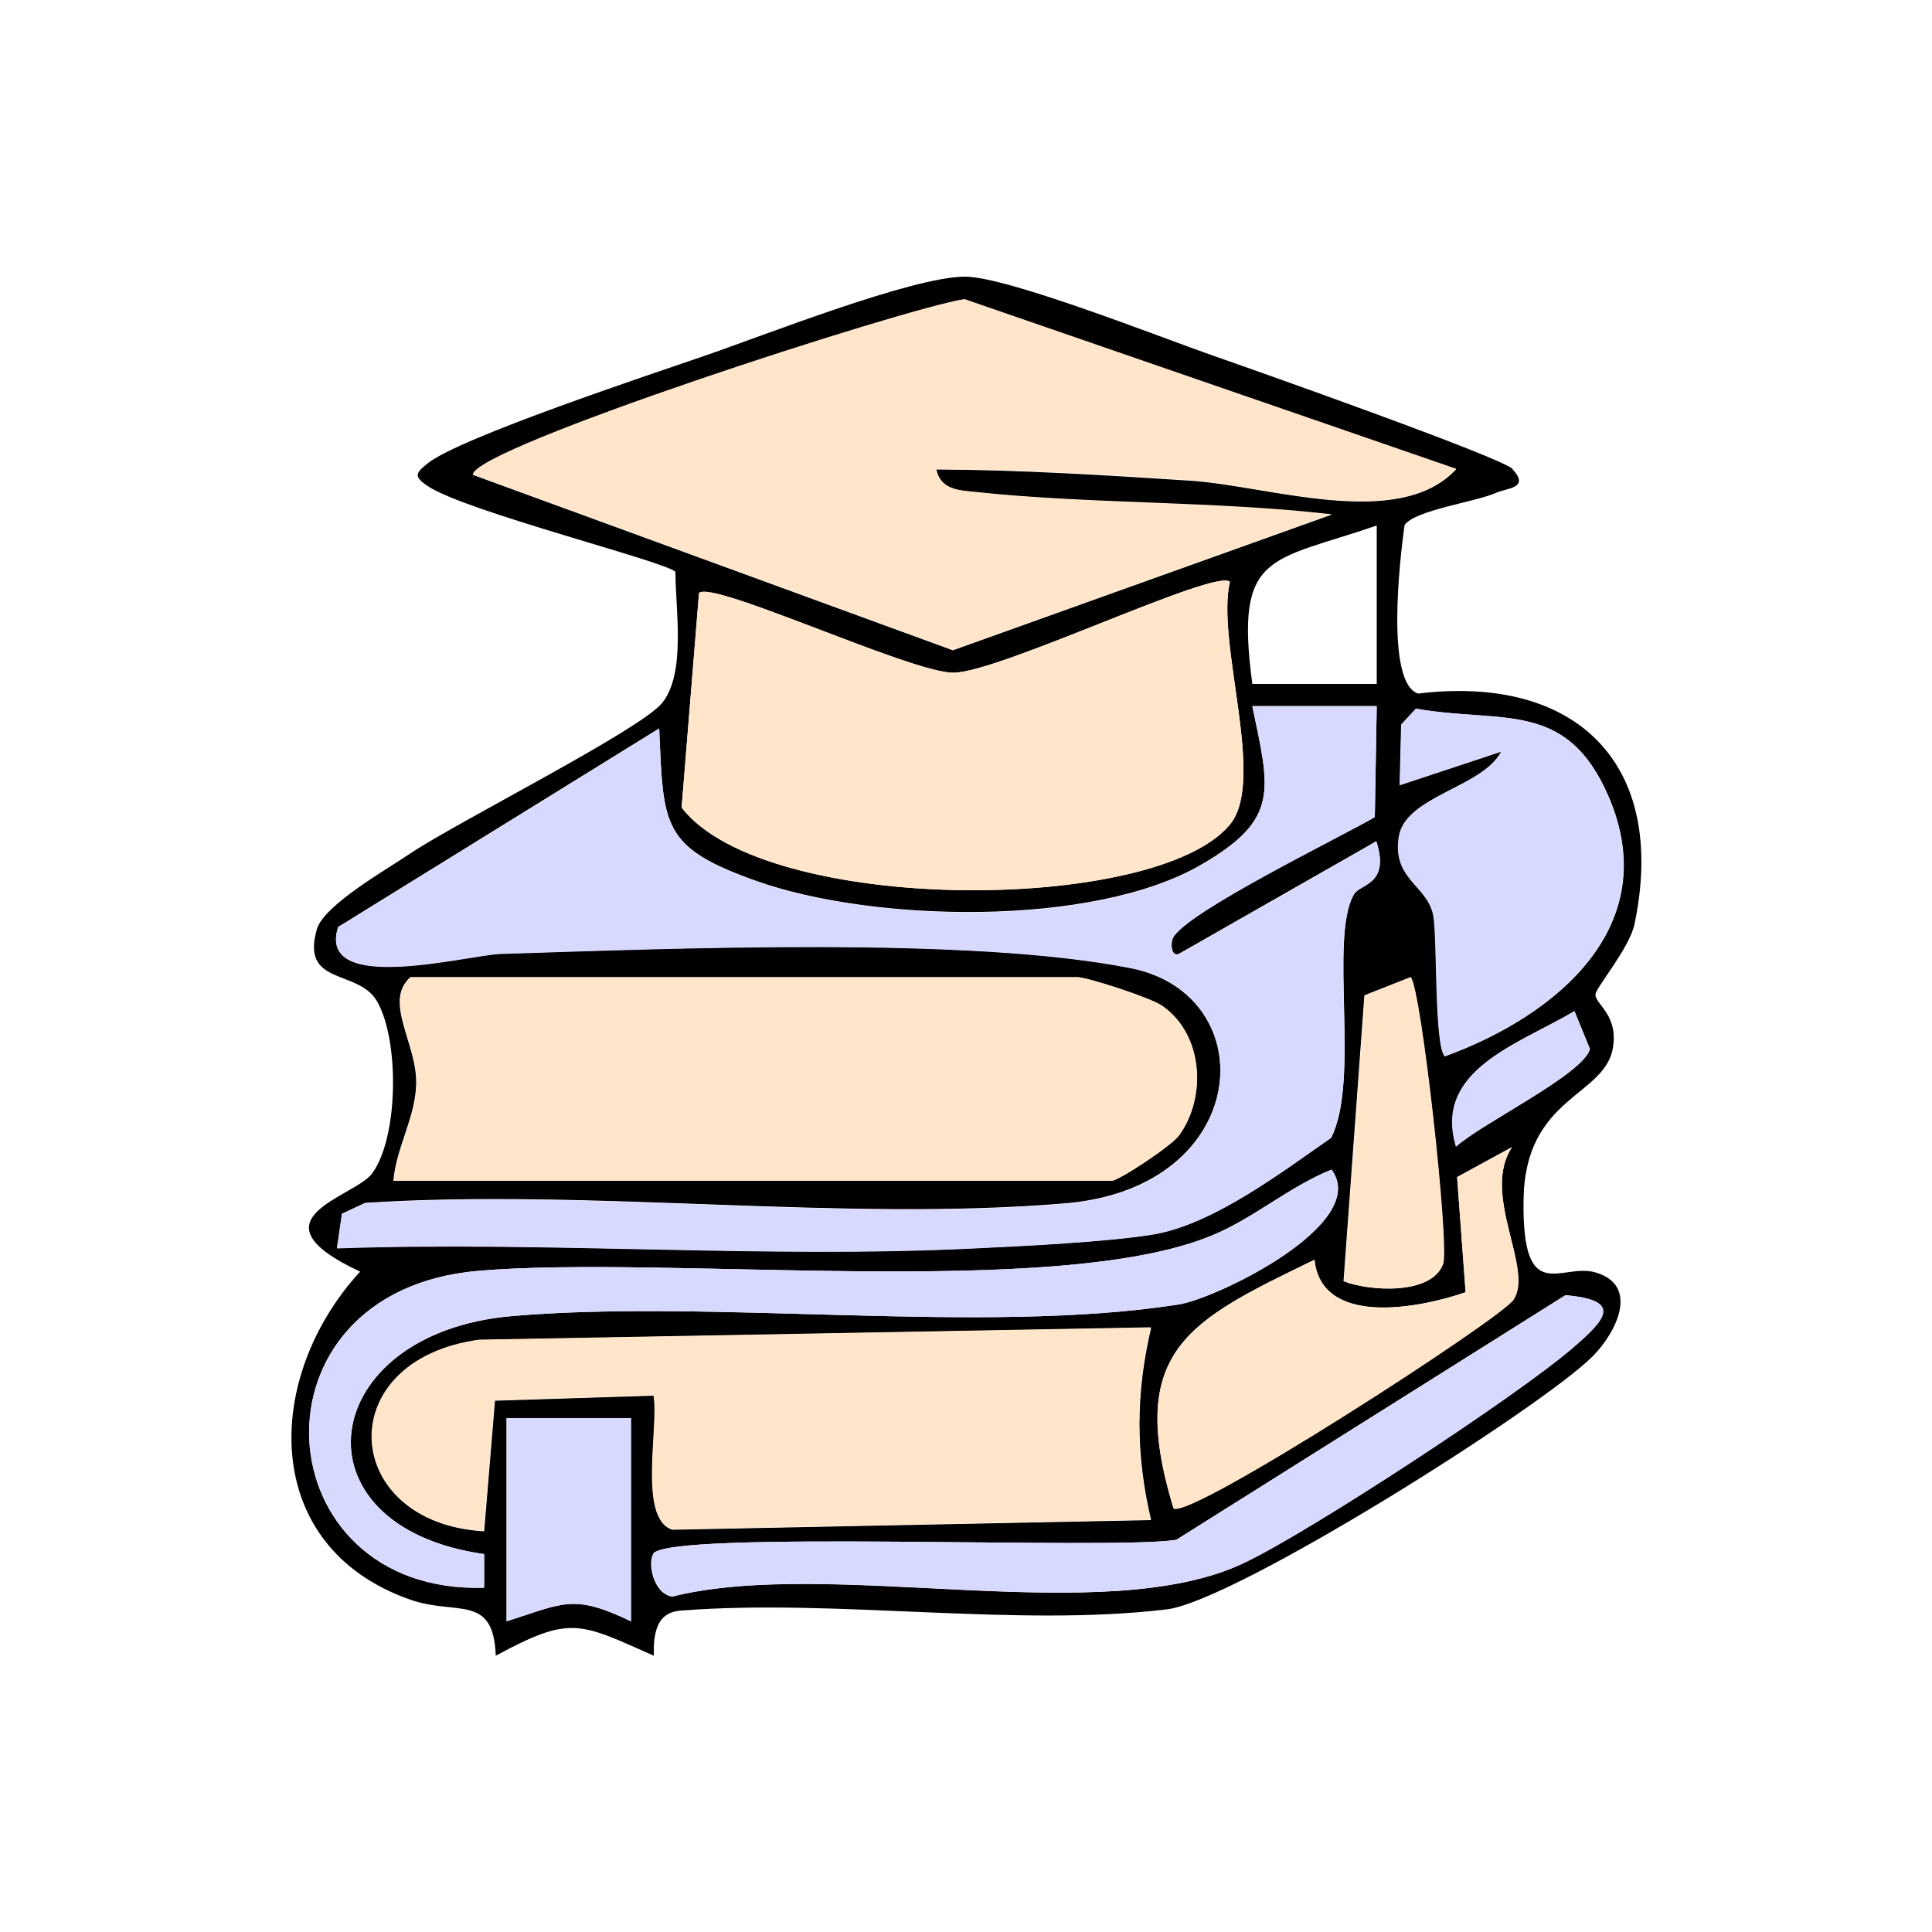 <?xml version="1.0" encoding="UTF-8"?>
<svg id="Calque_1" xmlns="http://www.w3.org/2000/svg" version="1.1" viewBox="0 0 50 50">
  <!-- Generator: Adobe Illustrator 29.8.2, SVG Export Plug-In . SVG Version: 2.1.1 Build 3)  -->
  <defs>
    <style>
      .st0 {
        fill: #ffe5c9;
      }

      .st1 {
        fill: #d8d9ff;
      }
    </style>
  </defs>
  <path d="M39.14,12.14c.47.5-.15.49-.41.61-.53.24-2.12.45-2.38.84-.12.85-.5,4.08.35,4.36,4.1-.5,6.47,1.82,5.6,5.97-.13.62-1.01,1.65-1.01,1.82,0,.26.6.52.45,1.39-.22,1.25-2.26,1.25-2.31,3.89-.05,2.83.97,1.65,1.86,1.91,1.16.34.53,1.57-.08,2.18-1.39,1.37-9.24,6.32-11.01,6.54-3.92.47-8.55-.28-12.55.03-.67.03-.74.6-.73,1.17-1.95-.87-2.16-1.04-4.09,0-.06-1.62-1.01-1.03-2.21-1.45-3.92-1.37-3.8-5.77-1.3-8.49-2.93-1.37-.15-1.92.31-2.54.69-.94.71-3.47.12-4.47-.5-.83-1.97-.38-1.55-1.85.18-.63,1.83-1.56,2.43-1.97,1.23-.82,5.92-3.18,6.5-3.88.63-.76.35-2.44.35-3.4-.22-.26-5.42-1.56-6.41-2.22-.37-.25-.32-.33,0-.59.84-.67,5.8-2.31,7.16-2.78,1.52-.52,5.38-2.05,6.74-2.05,1.11,0,5.09,1.58,6.44,2.05,1.01.35,7.46,2.63,7.74,2.93ZM37.68,12.14l-12.72-4.39c-1.56.24-12.7,3.85-12.72,4.54l12.42,4.54,9.8-3.51c-3.01-.34-6.24-.26-9.22-.58-.44-.05-.9-.06-1.01-.59,2.19.01,4.39.15,6.58.29,2.06.14,5.38,1.3,6.87-.29ZM35.63,17.69v-4.09c-2.76.95-3.68.67-3.22,4.1h3.22ZM31.83,15.06c-.35-.37-5.97,2.35-7.16,2.35-1.1,0-6.26-2.41-6.58-2.06l-.45,5.55c2.15,2.79,12.28,2.76,14.19.44.95-1.15-.37-4.72,0-6.28ZM35.63,18.27h-3.22c.45,2.17.72,2.92-1.31,4.1-2.81,1.64-8.54,1.5-11.55.42-2.44-.87-2.38-1.43-2.49-3.94l-8.31,5.14c-.56,1.77,3.36.72,4.2.69,4.45-.14,12.15-.46,16.32.37,3.45.68,3.16,5.67-1.68,6.09-5.79.49-12.27-.39-18.14-.01l-.6.28-.13.89c5.47-.19,11.06.27,16.52,0,1.27-.06,3.45-.16,4.61-.36,1.54-.26,3.33-1.61,4.6-2.5.76-1.5-.06-5.16.59-6.3.16-.28.94-.24.58-1.37l-5.12,2.92c-.2.06-.21-.3-.14-.43.35-.67,4.31-2.59,5.22-3.12l.05-2.88ZM37.39,27.34c2.89-1.05,5.69-3.37,4.24-6.73-1.09-2.52-2.76-1.87-4.98-2.27l-.38.41-.04,1.57,2.63-.87c-.49.93-2.48,1.15-2.65,2.2-.18,1.11.74,1.26.89,2.04.11.59.02,3.36.3,3.65ZM10.19,30.56h18.57c.18,0,1.55-.9,1.75-1.18.72-.98.63-2.61-.44-3.35-.29-.2-1.94-.74-2.19-.74H10.62c-.71.63.18,1.72.15,2.77-.02.86-.52,1.65-.59,2.5ZM34.78,33.16c.66.26,2.28.36,2.56-.45.17-.47-.57-7.16-.84-7.42l-1.19.47-.54,7.4ZM37.68,29.68c.65-.6,3.29-1.87,3.47-2.53l-.4-.98c-1.46.86-3.66,1.53-3.06,3.51ZM39.14,29.68l-1.43.78.22,2.98c-1.23.43-3.73.89-3.91-.84-3.23,1.57-4.9,2.32-3.65,6.43.42.3,8.47-4.9,8.8-5.4.53-.8-.86-2.74-.03-3.96ZM12.53,40.22c-5.04-.71-4.35-5.72.72-6.16,5.21-.45,12.22.49,17.25-.3,1.01-.16,4.99-2.1,3.96-3.49-1.1.44-2.01,1.26-3.11,1.71-4.03,1.66-14.13.49-18.98.91-6.14.53-5.56,8.38.16,8.2v-.87ZM16.91,40.21c-.16.24,0,1.03.48,1.11,4.13-1.03,11.18.87,14.82-.88,1.72-.82,7.03-4.31,8.48-5.55.81-.7,1.35-1.24-.18-1.37l-10.07,6.33c-1.68.27-13.12-.26-13.54.36ZM29.78,34.36l-17.37.32c-3.87.52-3.59,4.74.12,4.95l.28-3.38,4.11-.13c.15.79-.41,3.18.48,3.47l12.39-.25c-.4-1.7-.4-3.27,0-4.97ZM16.33,36.7h-3.22v5.26c1.48-.47,1.72-.72,3.22,0v-5.26Z"/>
  <path class="st1" d="M35.63,18.27l-.05,2.88c-.91.53-4.86,2.45-5.22,3.12-.07.13-.06.5.14.43l5.12-2.92c.36,1.13-.42,1.09-.58,1.37-.66,1.14.17,4.8-.59,6.3-1.27.88-3.05,2.24-4.6,2.5-1.16.19-3.34.3-4.61.36-5.46.27-11.05-.19-16.52,0l.13-.89.6-.28c5.87-.38,12.35.5,18.14.01,4.84-.41,5.13-5.4,1.68-6.09-4.17-.83-11.87-.51-16.32-.37-.85.03-4.76,1.08-4.2-.69l8.31-5.14c.11,2.51.05,3.07,2.49,3.94,3.02,1.08,8.75,1.22,11.55-.42,2.03-1.18,1.76-1.93,1.31-4.1h3.22Z"/>
  <path class="st0" d="M37.68,12.14c-1.5,1.59-4.81.43-6.87.29-2.18-.15-4.39-.28-6.58-.29.11.53.58.55,1.01.59,2.98.32,6.21.23,9.22.58l-9.8,3.51-12.42-4.54c.02-.69,11.16-4.3,12.72-4.54l12.72,4.39Z"/>
  <path class="st0" d="M10.19,30.56c.08-.85.57-1.64.59-2.5.03-1.04-.86-2.13-.15-2.77h17.26c.25,0,1.9.53,2.19.74,1.07.74,1.15,2.37.44,3.35-.2.28-1.57,1.18-1.75,1.18H10.19Z"/>
  <path class="st0" d="M31.83,15.06c-.37,1.57.95,5.13,0,6.28-1.91,2.32-12.04,2.35-14.19-.44l.45-5.55c.32-.36,5.48,2.06,6.58,2.06,1.19,0,6.81-2.72,7.16-2.35Z"/>
  <path class="st0" d="M29.78,34.36c-.4,1.7-.4,3.27,0,4.97l-12.39.25c-.89-.29-.33-2.68-.48-3.47l-4.11.13-.28,3.38c-3.71-.21-3.99-4.42-.12-4.95l17.37-.32Z"/>
  <path class="st1" d="M12.53,40.22v.87c-5.72.18-6.29-7.67-.16-8.2,4.84-.42,14.95.75,18.98-.91,1.1-.45,2.01-1.27,3.11-1.71,1.02,1.39-2.95,3.33-3.96,3.49-5.03.79-12.04-.15-17.25.3-5.08.44-5.76,5.44-.72,6.16Z"/>
  <path class="st1" d="M37.39,27.34c-.28-.29-.19-3.07-.3-3.65-.15-.78-1.07-.93-.89-2.04.17-1.05,2.16-1.26,2.65-2.2l-2.63.87.04-1.57.38-.41c2.23.39,3.9-.25,4.98,2.27,1.45,3.35-1.35,5.68-4.24,6.73Z"/>
  <path class="st1" d="M16.91,40.21c.42-.62,11.86-.09,13.54-.36l10.07-6.33c1.54.13.99.67.18,1.37-1.45,1.25-6.77,4.73-8.48,5.55-3.64,1.75-10.69-.16-14.82.88-.47-.09-.64-.87-.48-1.11Z"/>
  <path class="st0" d="M39.14,29.68c-.83,1.21.57,3.16.03,3.96-.33.5-8.38,5.7-8.8,5.4-1.25-4.11.42-4.86,3.65-6.43.17,1.73,2.67,1.26,3.91.84l-.22-2.98,1.43-.78Z"/>
  <path class="st1" d="M16.33,36.7v5.26c-1.49-.72-1.74-.47-3.22,0v-5.26h3.22Z"/>
  <path class="st0" d="M34.78,33.16l.54-7.4,1.19-.47c.27.26,1.01,6.95.84,7.42-.29.81-1.91.71-2.56.45Z"/>
  <path class="st1" d="M37.68,29.68c-.6-1.98,1.6-2.65,3.06-3.51l.4.98c-.18.66-2.82,1.93-3.47,2.53Z"/>
</svg>
